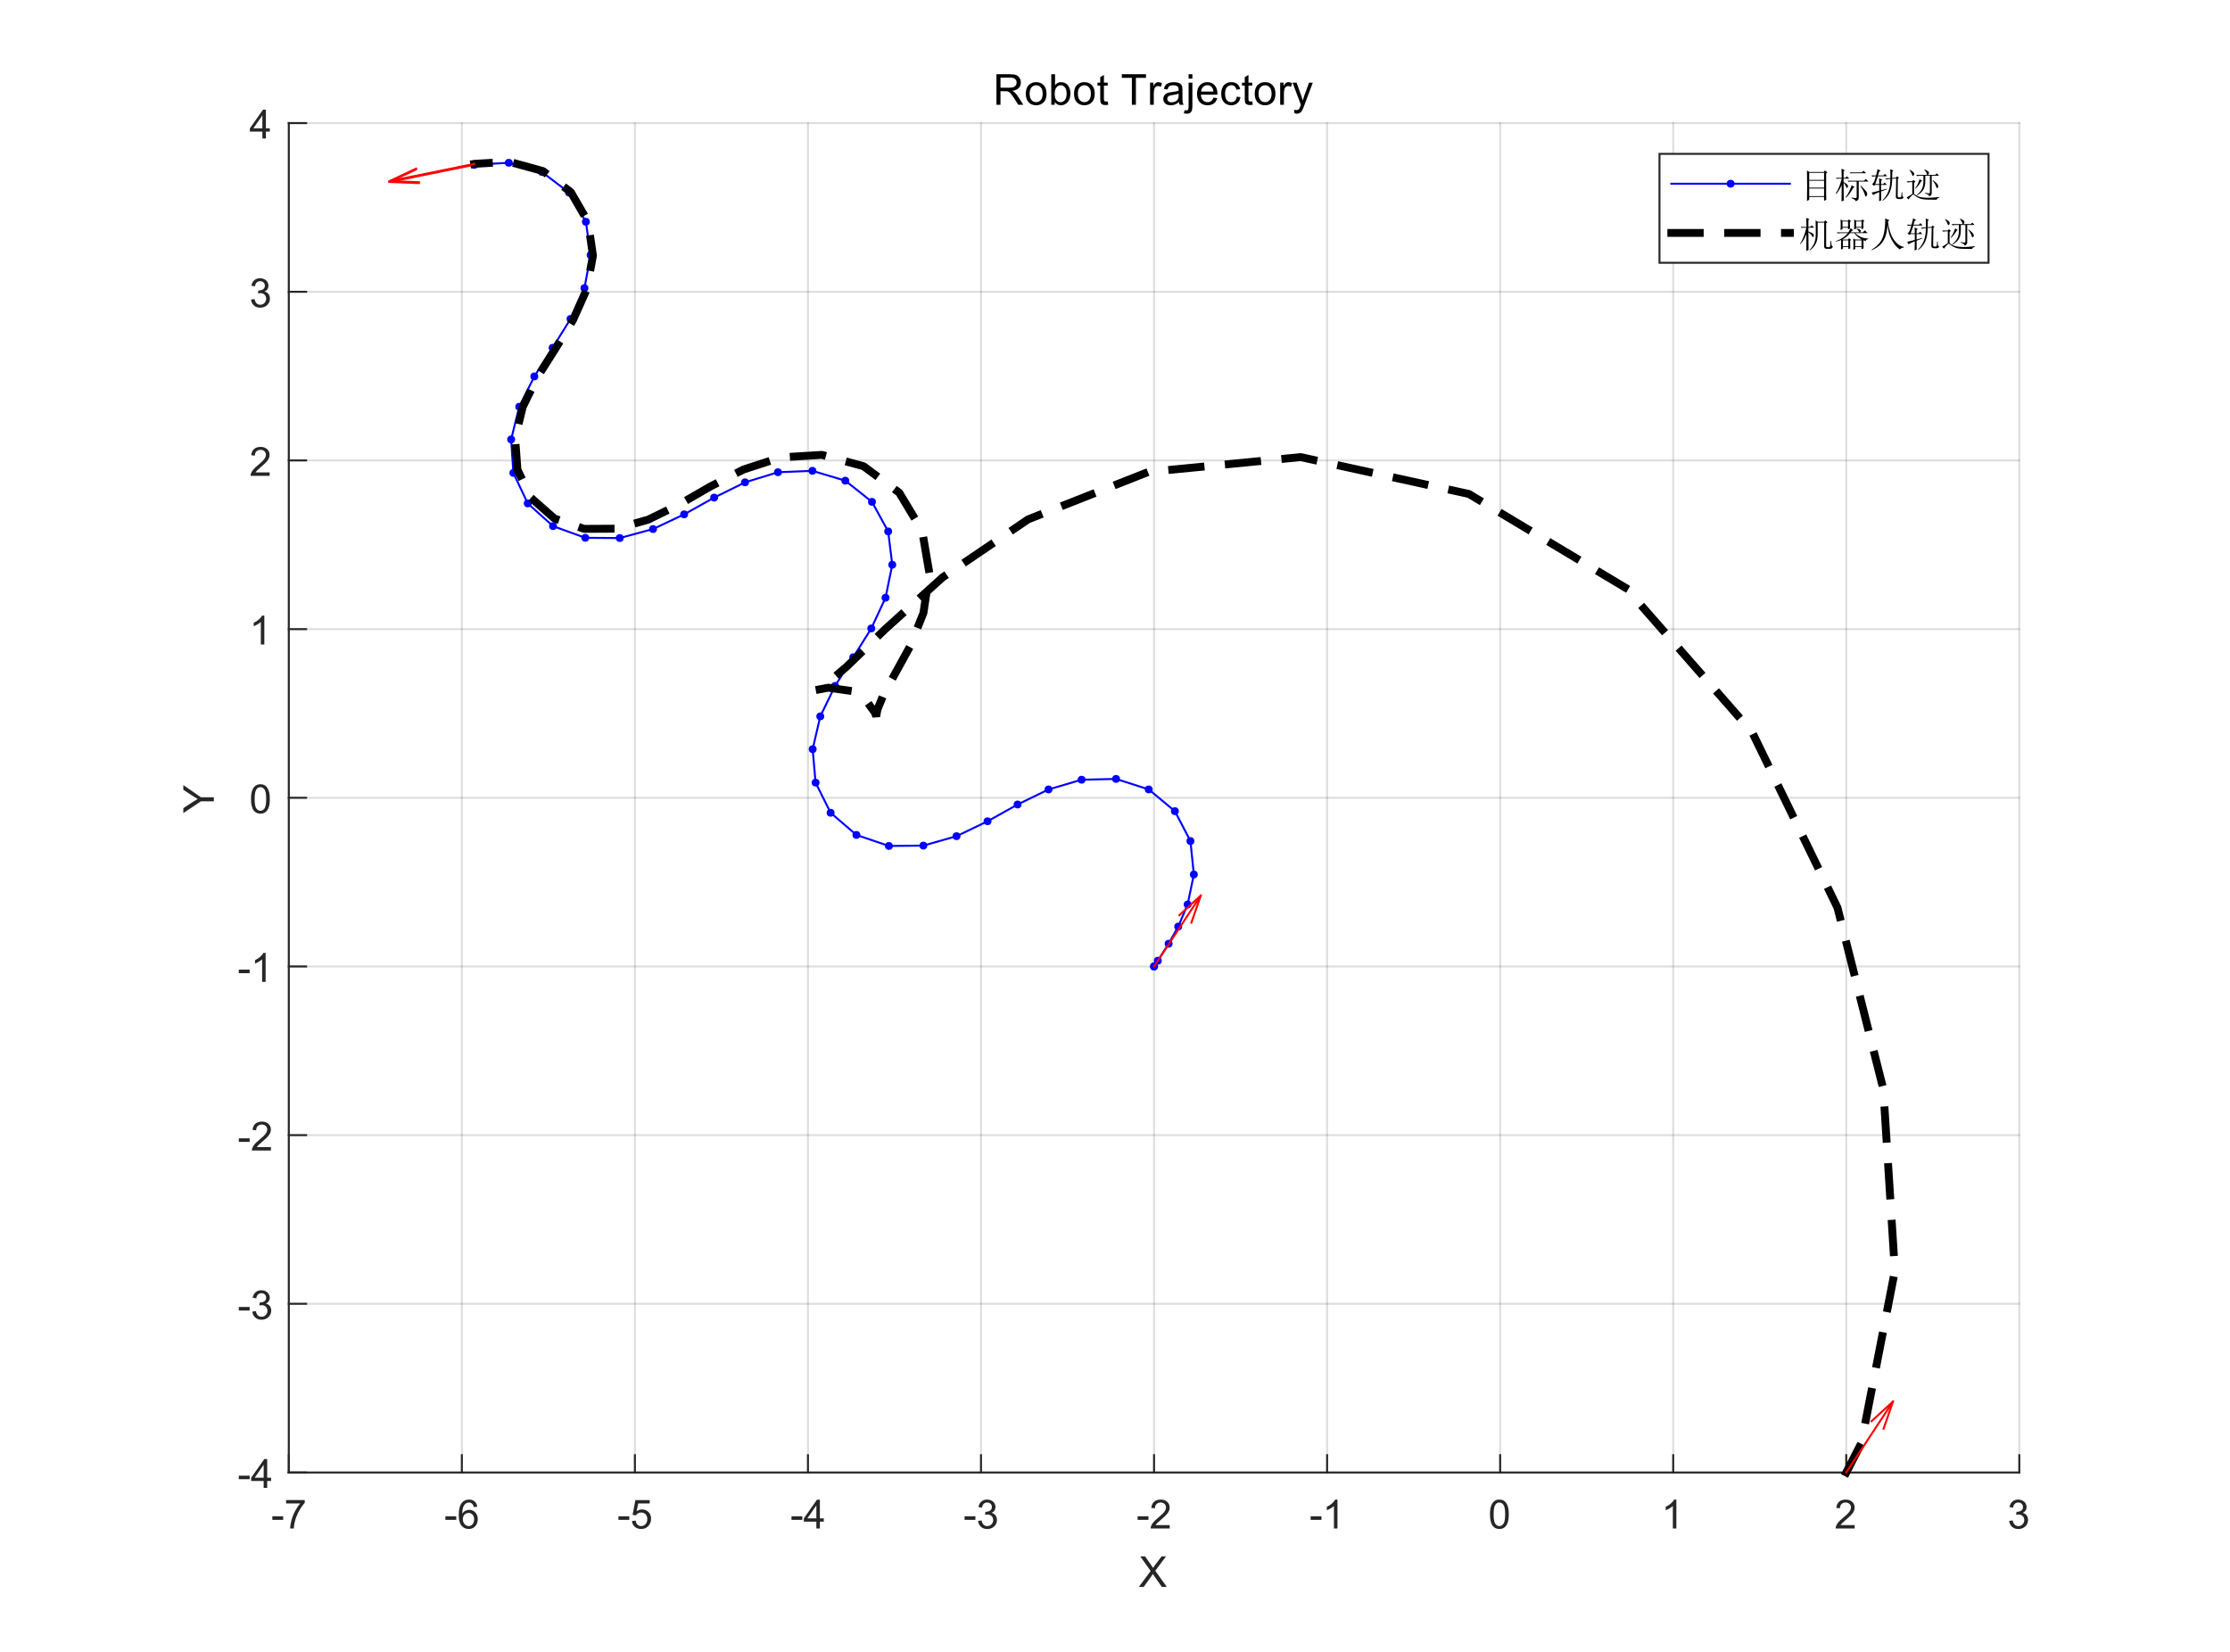 <?xml version="1.0"?>
<!DOCTYPE svg PUBLIC '-//W3C//DTD SVG 1.0//EN'
          'http://www.w3.org/TR/2001/REC-SVG-20010904/DTD/svg10.dtd'>
<svg xmlns:xlink="http://www.w3.org/1999/xlink" style="fill-opacity:1; color-rendering:auto; color-interpolation:auto; text-rendering:auto; stroke:black; stroke-linecap:square; stroke-miterlimit:10; shape-rendering:auto; stroke-opacity:1; fill:black; stroke-dasharray:none; font-weight:normal; stroke-width:1; font-family:'Dialog'; font-style:normal; stroke-linejoin:miter; font-size:12px; stroke-dashoffset:0; image-rendering:auto;" width="942" height="698" xmlns="http://www.w3.org/2000/svg"
><rect width="100%" height="100%" fill="#333333" stroke="none"/><!--Generated by the Batik Graphics2D SVG Generator--><defs id="genericDefs"
  /><g
  ><defs id="defs1"
    ><clipPath clipPathUnits="userSpaceOnUse" id="clipPath1"
      ><path d="M0 0 L942 0 L942 698 L0 698 L0 0 Z"
      /></clipPath
    ></defs
    ><g style="fill:white; stroke:white;"
    ><rect x="0" y="0" width="942" style="clip-path:url(#clipPath1); stroke:none;" height="698"
    /></g
    ><g style="fill:white; text-rendering:optimizeSpeed; color-rendering:optimizeSpeed; image-rendering:optimizeSpeed; shape-rendering:crispEdges; stroke:white; color-interpolation:sRGB;"
    ><rect x="0" width="942" height="698" y="0" style="stroke:none;"
      /><path style="stroke:none;" d="M122 622 L853 622 L853 52 L122 52 Z"
    /></g
    ><g style="stroke-linecap:butt; fill-opacity:0.149; fill:rgb(38,38,38); text-rendering:geometricPrecision; image-rendering:optimizeQuality; color-rendering:optimizeQuality; stroke-linejoin:round; stroke:rgb(38,38,38); color-interpolation:linearRGB; stroke-width:0.833; stroke-opacity:0.149;"
    ><line y2="52" style="fill:none;" x1="122" x2="122" y1="622"
      /><line y2="52" style="fill:none;" x1="195.1" x2="195.1" y1="622"
      /><line y2="52" style="fill:none;" x1="268.2" x2="268.2" y1="622"
      /><line y2="52" style="fill:none;" x1="341.3" x2="341.3" y1="622"
      /><line y2="52" style="fill:none;" x1="414.4" x2="414.4" y1="622"
      /><line y2="52" style="fill:none;" x1="487.5" x2="487.5" y1="622"
      /><line y2="52" style="fill:none;" x1="560.6" x2="560.6" y1="622"
      /><line y2="52" style="fill:none;" x1="633.7" x2="633.7" y1="622"
      /><line y2="52" style="fill:none;" x1="706.8" x2="706.8" y1="622"
      /><line y2="52" style="fill:none;" x1="779.9" x2="779.9" y1="622"
      /><line y2="52" style="fill:none;" x1="853" x2="853" y1="622"
      /><line y2="622" style="fill:none;" x1="853" x2="122" y1="622"
      /><line y2="550.75" style="fill:none;" x1="853" x2="122" y1="550.75"
      /><line y2="479.5" style="fill:none;" x1="853" x2="122" y1="479.5"
      /><line y2="408.25" style="fill:none;" x1="853" x2="122" y1="408.25"
      /><line y2="337" style="fill:none;" x1="853" x2="122" y1="337"
      /><line y2="265.75" style="fill:none;" x1="853" x2="122" y1="265.75"
      /><line y2="194.5" style="fill:none;" x1="853" x2="122" y1="194.5"
      /><line y2="123.25" style="fill:none;" x1="853" x2="122" y1="123.25"
      /><line y2="52" style="fill:none;" x1="853" x2="122" y1="52"
      /><line x1="122" x2="853" y1="622" style="stroke-linecap:square; fill-opacity:1; fill:none; stroke-opacity:1;" y2="622"
      /><line x1="122" x2="122" y1="622" style="stroke-linecap:square; fill-opacity:1; fill:none; stroke-opacity:1;" y2="614.69"
      /><line x1="195.1" x2="195.1" y1="622" style="stroke-linecap:square; fill-opacity:1; fill:none; stroke-opacity:1;" y2="614.69"
      /><line x1="268.2" x2="268.2" y1="622" style="stroke-linecap:square; fill-opacity:1; fill:none; stroke-opacity:1;" y2="614.69"
      /><line x1="341.3" x2="341.3" y1="622" style="stroke-linecap:square; fill-opacity:1; fill:none; stroke-opacity:1;" y2="614.69"
      /><line x1="414.4" x2="414.4" y1="622" style="stroke-linecap:square; fill-opacity:1; fill:none; stroke-opacity:1;" y2="614.69"
      /><line x1="487.5" x2="487.5" y1="622" style="stroke-linecap:square; fill-opacity:1; fill:none; stroke-opacity:1;" y2="614.69"
      /><line x1="560.6" x2="560.6" y1="622" style="stroke-linecap:square; fill-opacity:1; fill:none; stroke-opacity:1;" y2="614.69"
      /><line x1="633.7" x2="633.7" y1="622" style="stroke-linecap:square; fill-opacity:1; fill:none; stroke-opacity:1;" y2="614.69"
      /><line x1="706.8" x2="706.8" y1="622" style="stroke-linecap:square; fill-opacity:1; fill:none; stroke-opacity:1;" y2="614.69"
      /><line x1="779.9" x2="779.9" y1="622" style="stroke-linecap:square; fill-opacity:1; fill:none; stroke-opacity:1;" y2="614.69"
      /><line x1="853" x2="853" y1="622" style="stroke-linecap:square; fill-opacity:1; fill:none; stroke-opacity:1;" y2="614.69"
    /></g
    ><g transform="translate(122,628.667)" style="font-size:16.667px; fill:rgb(38,38,38); text-rendering:geometricPrecision; color-rendering:optimizeQuality; image-rendering:optimizeQuality; stroke:rgb(38,38,38); color-interpolation:linearRGB;"
    ><path style="stroke:none;" d="M-6.953 13.344 L-6.953 11.844 L-2.375 11.844 L-2.375 13.344 L-6.953 13.344 ZM-1.141 6.422 L-1.141 4.984 L6.734 4.984 L6.734 6.156 Q5.562 7.391 4.422 9.438 Q3.281 11.484 2.656 13.656 Q2.219 15.188 2.094 17 L0.547 17 Q0.578 15.562 1.117 13.531 Q1.656 11.5 2.664 9.609 Q3.672 7.719 4.812 6.422 L-1.141 6.422 Z"
    /></g
    ><g transform="translate(195.1,628.667)" style="font-size:16.667px; fill:rgb(38,38,38); text-rendering:geometricPrecision; color-rendering:optimizeQuality; image-rendering:optimizeQuality; stroke:rgb(38,38,38); color-interpolation:linearRGB;"
    ><path style="stroke:none;" d="M-6.953 13.344 L-6.953 11.844 L-2.375 11.844 L-2.375 13.344 L-6.953 13.344 ZM6.5 7.812 L5.015 7.922 Q4.828 7.047 4.453 6.656 Q3.844 6.016 2.969 6.016 Q2.25 6.016 1.703 6.406 Q1 6.922 0.594 7.906 Q0.187 8.891 0.172 10.719 Q0.719 9.906 1.492 9.508 Q2.265 9.109 3.125 9.109 Q4.625 9.109 5.672 10.211 Q6.718 11.312 6.718 13.047 Q6.718 14.188 6.226 15.172 Q5.734 16.156 4.867 16.68 Q4 17.203 2.906 17.203 Q1.047 17.203 -0.133 15.828 Q-1.313 14.453 -1.313 11.312 Q-1.313 7.781 -0.016 6.172 Q1.125 4.781 3.047 4.781 Q4.484 4.781 5.406 5.586 Q6.328 6.391 6.5 7.812 ZM0.406 13.062 Q0.406 13.828 0.734 14.531 Q1.062 15.234 1.648 15.609 Q2.234 15.984 2.89 15.984 Q3.828 15.984 4.508 15.219 Q5.187 14.453 5.187 13.141 Q5.187 11.875 4.515 11.148 Q3.844 10.422 2.828 10.422 Q1.812 10.422 1.109 11.148 Q0.406 11.875 0.406 13.062 Z"
    /></g
    ><g transform="translate(268.2,628.667)" style="font-size:16.667px; fill:rgb(38,38,38); text-rendering:geometricPrecision; color-rendering:optimizeQuality; image-rendering:optimizeQuality; stroke:rgb(38,38,38); color-interpolation:linearRGB;"
    ><path style="stroke:none;" d="M-6.953 13.344 L-6.953 11.844 L-2.375 11.844 L-2.375 13.344 L-6.953 13.344 ZM-1.25 13.812 L0.328 13.672 Q0.5 14.828 1.133 15.406 Q1.765 15.984 2.656 15.984 Q3.734 15.984 4.484 15.172 Q5.234 14.359 5.234 13 Q5.234 11.734 4.515 10.992 Q3.797 10.25 2.64 10.25 Q1.922 10.25 1.336 10.578 Q0.75 10.906 0.422 11.438 L-0.985 11.25 L0.203 5 L6.25 5 L6.25 6.422 L1.39 6.422 L0.734 9.688 Q1.828 8.938 3.031 8.938 Q4.625 8.938 5.726 10.039 Q6.828 11.141 6.828 12.875 Q6.828 14.531 5.859 15.734 Q4.687 17.203 2.656 17.203 Q1 17.203 -0.047 16.273 Q-1.094 15.344 -1.25 13.812 Z"
    /></g
    ><g transform="translate(341.3,628.667)" style="font-size:16.667px; fill:rgb(38,38,38); text-rendering:geometricPrecision; color-rendering:optimizeQuality; image-rendering:optimizeQuality; stroke:rgb(38,38,38); color-interpolation:linearRGB;"
    ><path style="stroke:none;" d="M-6.953 13.344 L-6.953 11.844 L-2.375 11.844 L-2.375 13.344 L-6.953 13.344 ZM3.547 17 L3.547 14.094 L-1.735 14.094 L-1.735 12.719 L3.812 4.828 L5.031 4.828 L5.031 12.719 L6.687 12.719 L6.687 14.094 L5.031 14.094 L5.031 17 L3.547 17 ZM3.547 12.719 L3.547 7.234 L-0.266 12.719 L3.547 12.719 Z"
    /></g
    ><g transform="translate(414.4,628.667)" style="font-size:16.667px; fill:rgb(38,38,38); text-rendering:geometricPrecision; color-rendering:optimizeQuality; image-rendering:optimizeQuality; stroke:rgb(38,38,38); color-interpolation:linearRGB;"
    ><path style="stroke:none;" d="M-6.953 13.344 L-6.953 11.844 L-2.375 11.844 L-2.375 13.344 L-6.953 13.344 ZM-1.235 13.781 L0.25 13.594 Q0.515 14.859 1.133 15.422 Q1.75 15.984 2.64 15.984 Q3.687 15.984 4.414 15.25 Q5.14 14.516 5.14 13.438 Q5.14 12.406 4.468 11.742 Q3.797 11.078 2.765 11.078 Q2.344 11.078 1.703 11.234 L1.875 9.922 Q2.015 9.938 2.109 9.938 Q3.062 9.938 3.828 9.445 Q4.593 8.953 4.593 7.906 Q4.593 7.094 4.039 6.555 Q3.484 6.016 2.609 6.016 Q1.734 6.016 1.156 6.562 Q0.578 7.109 0.406 8.203 L-1.094 7.938 Q-0.813 6.438 0.156 5.609 Q1.125 4.781 2.578 4.781 Q3.562 4.781 4.406 5.211 Q5.25 5.641 5.687 6.375 Q6.125 7.109 6.125 7.938 Q6.125 8.734 5.703 9.383 Q5.281 10.031 4.453 10.406 Q5.531 10.656 6.133 11.445 Q6.734 12.234 6.734 13.406 Q6.734 15 5.57 16.109 Q4.406 17.219 2.625 17.219 Q1.031 17.219 -0.032 16.266 Q-1.094 15.312 -1.235 13.781 Z"
    /></g
    ><g transform="translate(487.5,628.667)" style="font-size:16.667px; fill:rgb(38,38,38); text-rendering:geometricPrecision; color-rendering:optimizeQuality; image-rendering:optimizeQuality; stroke:rgb(38,38,38); color-interpolation:linearRGB;"
    ><path style="stroke:none;" d="M-6.953 13.344 L-6.953 11.844 L-2.375 11.844 L-2.375 13.344 L-6.953 13.344 ZM6.609 15.562 L6.609 17 L-1.438 17 Q-1.453 16.453 -1.266 15.969 Q-0.953 15.141 -0.281 14.344 Q0.39 13.547 1.672 12.5 Q3.656 10.875 4.351 9.922 Q5.047 8.969 5.047 8.125 Q5.047 7.234 4.414 6.625 Q3.781 6.016 2.765 6.016 Q1.687 6.016 1.039 6.664 Q0.39 7.312 0.375 8.453 L-1.157 8.297 Q-1 6.578 0.031 5.68 Q1.062 4.781 2.797 4.781 Q4.547 4.781 5.57 5.75 Q6.593 6.719 6.593 8.156 Q6.593 8.891 6.289 9.594 Q5.984 10.297 5.297 11.078 Q4.609 11.859 3 13.219 Q1.656 14.359 1.273 14.758 Q0.89 15.156 0.64 15.562 L6.609 15.562 Z"
    /></g
    ><g transform="translate(560.6,628.667)" style="font-size:16.667px; fill:rgb(38,38,38); text-rendering:geometricPrecision; color-rendering:optimizeQuality; image-rendering:optimizeQuality; stroke:rgb(38,38,38); color-interpolation:linearRGB;"
    ><path style="stroke:none;" d="M-6.953 13.344 L-6.953 11.844 L-2.375 11.844 L-2.375 13.344 L-6.953 13.344 ZM4.375 17 L2.89 17 L2.89 7.484 Q2.344 8 1.468 8.508 Q0.594 9.016 -0.11 9.281 L-0.11 7.828 Q1.156 7.25 2.094 6.406 Q3.031 5.562 3.422 4.781 L4.375 4.781 L4.375 17 Z"
    /></g
    ><g transform="translate(633.7,628.667)" style="font-size:16.667px; fill:rgb(38,38,38); text-rendering:geometricPrecision; color-rendering:optimizeQuality; image-rendering:optimizeQuality; stroke:rgb(38,38,38); color-interpolation:linearRGB;"
    ><path style="stroke:none;" d="M-4.297 11 Q-4.297 8.844 -3.852 7.523 Q-3.406 6.203 -2.531 5.492 Q-1.656 4.781 -0.328 4.781 Q0.656 4.781 1.391 5.172 Q2.125 5.562 2.609 6.312 Q3.094 7.062 3.367 8.125 Q3.641 9.188 3.641 11 Q3.641 13.141 3.203 14.453 Q2.766 15.766 1.891 16.484 Q1.016 17.203 -0.328 17.203 Q-2.094 17.203 -3.094 15.953 Q-4.297 14.422 -4.297 11 ZM-2.766 11 Q-2.766 14 -2.062 14.992 Q-1.359 15.984 -0.328 15.984 Q0.703 15.984 1.406 14.984 Q2.109 13.984 2.109 11 Q2.109 8 1.406 7.008 Q0.703 6.016 -0.344 6.016 Q-1.375 6.016 -1.984 6.891 Q-2.766 8 -2.766 11 Z"
    /></g
    ><g transform="translate(706.8,628.667)" style="font-size:16.667px; fill:rgb(38,38,38); text-rendering:geometricPrecision; color-rendering:optimizeQuality; image-rendering:optimizeQuality; stroke:rgb(38,38,38); color-interpolation:linearRGB;"
    ><path style="stroke:none;" d="M1.328 17 L-0.156 17 L-0.156 7.484 Q-0.703 8 -1.578 8.508 Q-2.453 9.016 -3.156 9.281 L-3.156 7.828 Q-1.891 7.25 -0.953 6.406 Q-0.016 5.562 0.375 4.781 L1.328 4.781 L1.328 17 Z"
    /></g
    ><g transform="translate(779.9,628.667)" style="font-size:16.667px; fill:rgb(38,38,38); text-rendering:geometricPrecision; color-rendering:optimizeQuality; image-rendering:optimizeQuality; stroke:rgb(38,38,38); color-interpolation:linearRGB;"
    ><path style="stroke:none;" d="M3.562 15.562 L3.562 17 L-4.484 17 Q-4.5 16.453 -4.312 15.969 Q-4 15.141 -3.328 14.344 Q-2.656 13.547 -1.375 12.5 Q0.609 10.875 1.305 9.922 Q2 8.969 2 8.125 Q2 7.234 1.367 6.625 Q0.734 6.016 -0.281 6.016 Q-1.359 6.016 -2.008 6.664 Q-2.656 7.312 -2.672 8.453 L-4.203 8.297 Q-4.047 6.578 -3.016 5.68 Q-1.984 4.781 -0.25 4.781 Q1.5 4.781 2.523 5.75 Q3.547 6.719 3.547 8.156 Q3.547 8.891 3.242 9.594 Q2.938 10.297 2.25 11.078 Q1.562 11.859 -0.047 13.219 Q-1.391 14.359 -1.773 14.758 Q-2.156 15.156 -2.406 15.562 L3.562 15.562 Z"
    /></g
    ><g transform="translate(853,628.667)" style="font-size:16.667px; fill:rgb(38,38,38); text-rendering:geometricPrecision; color-rendering:optimizeQuality; image-rendering:optimizeQuality; stroke:rgb(38,38,38); color-interpolation:linearRGB;"
    ><path style="stroke:none;" d="M-4.281 13.781 L-2.797 13.594 Q-2.531 14.859 -1.914 15.422 Q-1.297 15.984 -0.406 15.984 Q0.641 15.984 1.367 15.25 Q2.094 14.516 2.094 13.438 Q2.094 12.406 1.422 11.742 Q0.75 11.078 -0.281 11.078 Q-0.703 11.078 -1.344 11.234 L-1.172 9.922 Q-1.031 9.938 -0.938 9.938 Q0.016 9.938 0.781 9.445 Q1.547 8.953 1.547 7.906 Q1.547 7.094 0.992 6.555 Q0.438 6.016 -0.438 6.016 Q-1.312 6.016 -1.891 6.562 Q-2.469 7.109 -2.641 8.203 L-4.141 7.938 Q-3.859 6.438 -2.891 5.609 Q-1.922 4.781 -0.469 4.781 Q0.516 4.781 1.359 5.211 Q2.203 5.641 2.641 6.375 Q3.078 7.109 3.078 7.938 Q3.078 8.734 2.656 9.383 Q2.234 10.031 1.406 10.406 Q2.484 10.656 3.086 11.445 Q3.688 12.234 3.688 13.406 Q3.688 15 2.523 16.109 Q1.359 17.219 -0.422 17.219 Q-2.016 17.219 -3.078 16.266 Q-4.141 15.312 -4.281 13.781 Z"
    /></g
    ><g transform="translate(487.5,651.333)" style="font-size:18.333px; fill:rgb(38,38,38); text-rendering:geometricPrecision; color-rendering:optimizeQuality; image-rendering:optimizeQuality; stroke:rgb(38,38,38); color-interpolation:linearRGB;"
    ><path style="stroke:none;" d="M-6.422 19 L-1.438 12.281 L-5.828 6.109 L-3.797 6.109 L-1.469 9.422 Q-0.734 10.453 -0.422 11 Q0 10.297 0.594 9.531 L3.188 6.109 L5.047 6.109 L0.516 12.188 L5.391 19 L3.281 19 L0.047 14.406 Q-0.234 14 -0.516 13.547 Q-0.953 14.25 -1.141 14.516 L-4.375 19 L-6.422 19 Z"
    /></g
    ><g style="fill:rgb(38,38,38); text-rendering:geometricPrecision; image-rendering:optimizeQuality; color-rendering:optimizeQuality; stroke-linejoin:round; stroke:rgb(38,38,38); color-interpolation:linearRGB; stroke-width:0.833;"
    ><line y2="52" style="fill:none;" x1="122" x2="122" y1="622"
      /><line y2="622" style="fill:none;" x1="122" x2="129.31" y1="622"
      /><line y2="550.75" style="fill:none;" x1="122" x2="129.31" y1="550.75"
      /><line y2="479.5" style="fill:none;" x1="122" x2="129.31" y1="479.5"
      /><line y2="408.25" style="fill:none;" x1="122" x2="129.31" y1="408.25"
      /><line y2="337" style="fill:none;" x1="122" x2="129.31" y1="337"
      /><line y2="265.75" style="fill:none;" x1="122" x2="129.31" y1="265.75"
      /><line y2="194.5" style="fill:none;" x1="122" x2="129.31" y1="194.5"
      /><line y2="123.25" style="fill:none;" x1="122" x2="129.31" y1="123.25"
      /><line y2="52" style="fill:none;" x1="122" x2="129.31" y1="52"
    /></g
    ><g transform="translate(115.333,622)" style="font-size:16.667px; fill:rgb(38,38,38); text-rendering:geometricPrecision; color-rendering:optimizeQuality; image-rendering:optimizeQuality; stroke:rgb(38,38,38); color-interpolation:linearRGB;"
    ><path style="stroke:none;" d="M-14.453 2.844 L-14.453 1.344 L-9.875 1.344 L-9.875 2.844 L-14.453 2.844 ZM-3.953 6.5 L-3.953 3.594 L-9.235 3.594 L-9.235 2.219 L-3.688 -5.672 L-2.469 -5.672 L-2.469 2.219 L-0.813 2.219 L-0.813 3.594 L-2.469 3.594 L-2.469 6.5 L-3.953 6.5 ZM-3.953 2.219 L-3.953 -3.266 L-7.766 2.219 L-3.953 2.219 Z"
    /></g
    ><g transform="translate(115.333,550.75)" style="font-size:16.667px; fill:rgb(38,38,38); text-rendering:geometricPrecision; color-rendering:optimizeQuality; image-rendering:optimizeQuality; stroke:rgb(38,38,38); color-interpolation:linearRGB;"
    ><path style="stroke:none;" d="M-14.453 2.844 L-14.453 1.344 L-9.875 1.344 L-9.875 2.844 L-14.453 2.844 ZM-8.735 3.281 L-7.25 3.094 Q-6.985 4.359 -6.367 4.922 Q-5.75 5.484 -4.86 5.484 Q-3.813 5.484 -3.086 4.75 Q-2.36 4.016 -2.36 2.938 Q-2.36 1.906 -3.031 1.242 Q-3.703 0.578 -4.735 0.578 Q-5.157 0.578 -5.797 0.734 L-5.625 -0.578 Q-5.485 -0.562 -5.391 -0.562 Q-4.438 -0.562 -3.672 -1.055 Q-2.906 -1.547 -2.906 -2.594 Q-2.906 -3.406 -3.461 -3.945 Q-4.016 -4.484 -4.891 -4.484 Q-5.766 -4.484 -6.344 -3.938 Q-6.922 -3.391 -7.094 -2.297 L-8.594 -2.562 Q-8.313 -4.062 -7.344 -4.891 Q-6.375 -5.719 -4.922 -5.719 Q-3.938 -5.719 -3.094 -5.289 Q-2.25 -4.859 -1.813 -4.125 Q-1.375 -3.391 -1.375 -2.562 Q-1.375 -1.766 -1.797 -1.117 Q-2.219 -0.469 -3.047 -0.094 Q-1.969 0.156 -1.367 0.945 Q-0.766 1.734 -0.766 2.906 Q-0.766 4.5 -1.93 5.609 Q-3.094 6.719 -4.875 6.719 Q-6.469 6.719 -7.532 5.766 Q-8.594 4.812 -8.735 3.281 Z"
    /></g
    ><g transform="translate(115.333,479.5)" style="font-size:16.667px; fill:rgb(38,38,38); text-rendering:geometricPrecision; color-rendering:optimizeQuality; image-rendering:optimizeQuality; stroke:rgb(38,38,38); color-interpolation:linearRGB;"
    ><path style="stroke:none;" d="M-14.453 2.844 L-14.453 1.344 L-9.875 1.344 L-9.875 2.844 L-14.453 2.844 ZM-0.891 5.062 L-0.891 6.5 L-8.938 6.5 Q-8.953 5.953 -8.766 5.469 Q-8.453 4.641 -7.782 3.844 Q-7.11 3.047 -5.828 2 Q-3.844 0.375 -3.149 -0.578 Q-2.453 -1.531 -2.453 -2.375 Q-2.453 -3.266 -3.086 -3.875 Q-3.719 -4.484 -4.735 -4.484 Q-5.813 -4.484 -6.461 -3.836 Q-7.11 -3.188 -7.125 -2.047 L-8.656 -2.203 Q-8.5 -3.922 -7.469 -4.82 Q-6.438 -5.719 -4.703 -5.719 Q-2.953 -5.719 -1.93 -4.75 Q-0.906 -3.781 -0.906 -2.344 Q-0.906 -1.609 -1.211 -0.906 Q-1.516 -0.203 -2.203 0.578 Q-2.891 1.359 -4.5 2.719 Q-5.844 3.859 -6.227 4.258 Q-6.61 4.656 -6.86 5.062 L-0.891 5.062 Z"
    /></g
    ><g transform="translate(115.333,408.25)" style="font-size:16.667px; fill:rgb(38,38,38); text-rendering:geometricPrecision; color-rendering:optimizeQuality; image-rendering:optimizeQuality; stroke:rgb(38,38,38); color-interpolation:linearRGB;"
    ><path style="stroke:none;" d="M-14.453 2.844 L-14.453 1.344 L-9.875 1.344 L-9.875 2.844 L-14.453 2.844 ZM-3.125 6.5 L-4.61 6.5 L-4.61 -3.016 Q-5.157 -2.5 -6.032 -1.992 Q-6.907 -1.484 -7.61 -1.219 L-7.61 -2.672 Q-6.344 -3.25 -5.407 -4.094 Q-4.469 -4.938 -4.078 -5.719 L-3.125 -5.719 L-3.125 6.5 Z"
    /></g
    ><g transform="translate(115.333,337)" style="font-size:16.667px; fill:rgb(38,38,38); text-rendering:geometricPrecision; color-rendering:optimizeQuality; image-rendering:optimizeQuality; stroke:rgb(38,38,38); color-interpolation:linearRGB;"
    ><path style="stroke:none;" d="M-9.297 0.5 Q-9.297 -1.656 -8.852 -2.977 Q-8.406 -4.297 -7.531 -5.008 Q-6.656 -5.719 -5.328 -5.719 Q-4.344 -5.719 -3.609 -5.328 Q-2.875 -4.938 -2.391 -4.188 Q-1.906 -3.438 -1.633 -2.375 Q-1.359 -1.312 -1.359 0.5 Q-1.359 2.641 -1.797 3.953 Q-2.234 5.266 -3.109 5.984 Q-3.984 6.703 -5.328 6.703 Q-7.094 6.703 -8.094 5.453 Q-9.297 3.922 -9.297 0.5 ZM-7.766 0.5 Q-7.766 3.5 -7.062 4.492 Q-6.359 5.484 -5.328 5.484 Q-4.297 5.484 -3.594 4.484 Q-2.891 3.484 -2.891 0.5 Q-2.891 -2.5 -3.594 -3.492 Q-4.297 -4.484 -5.344 -4.484 Q-6.375 -4.484 -6.984 -3.609 Q-7.766 -2.5 -7.766 0.5 Z"
    /></g
    ><g transform="translate(115.333,265.75)" style="font-size:16.667px; fill:rgb(38,38,38); text-rendering:geometricPrecision; color-rendering:optimizeQuality; image-rendering:optimizeQuality; stroke:rgb(38,38,38); color-interpolation:linearRGB;"
    ><path style="stroke:none;" d="M-3.672 6.5 L-5.156 6.5 L-5.156 -3.016 Q-5.703 -2.5 -6.578 -1.992 Q-7.453 -1.484 -8.156 -1.219 L-8.156 -2.672 Q-6.891 -3.25 -5.953 -4.094 Q-5.016 -4.938 -4.625 -5.719 L-3.672 -5.719 L-3.672 6.5 Z"
    /></g
    ><g transform="translate(115.333,194.5)" style="font-size:16.667px; fill:rgb(38,38,38); text-rendering:geometricPrecision; color-rendering:optimizeQuality; image-rendering:optimizeQuality; stroke:rgb(38,38,38); color-interpolation:linearRGB;"
    ><path style="stroke:none;" d="M-1.438 5.062 L-1.438 6.5 L-9.484 6.5 Q-9.5 5.953 -9.312 5.469 Q-9 4.641 -8.328 3.844 Q-7.656 3.047 -6.375 2 Q-4.391 0.375 -3.695 -0.578 Q-3 -1.531 -3 -2.375 Q-3 -3.266 -3.633 -3.875 Q-4.266 -4.484 -5.281 -4.484 Q-6.359 -4.484 -7.008 -3.836 Q-7.656 -3.188 -7.672 -2.047 L-9.203 -2.203 Q-9.047 -3.922 -8.016 -4.82 Q-6.984 -5.719 -5.25 -5.719 Q-3.5 -5.719 -2.477 -4.75 Q-1.453 -3.781 -1.453 -2.344 Q-1.453 -1.609 -1.758 -0.906 Q-2.062 -0.203 -2.75 0.578 Q-3.438 1.359 -5.047 2.719 Q-6.391 3.859 -6.773 4.258 Q-7.156 4.656 -7.406 5.062 L-1.438 5.062 Z"
    /></g
    ><g transform="translate(115.333,123.25)" style="font-size:16.667px; fill:rgb(38,38,38); text-rendering:geometricPrecision; color-rendering:optimizeQuality; image-rendering:optimizeQuality; stroke:rgb(38,38,38); color-interpolation:linearRGB;"
    ><path style="stroke:none;" d="M-9.281 3.281 L-7.797 3.094 Q-7.531 4.359 -6.914 4.922 Q-6.297 5.484 -5.406 5.484 Q-4.359 5.484 -3.633 4.75 Q-2.906 4.016 -2.906 2.938 Q-2.906 1.906 -3.578 1.242 Q-4.25 0.578 -5.281 0.578 Q-5.703 0.578 -6.344 0.734 L-6.172 -0.578 Q-6.031 -0.562 -5.938 -0.562 Q-4.984 -0.562 -4.219 -1.055 Q-3.453 -1.547 -3.453 -2.594 Q-3.453 -3.406 -4.008 -3.945 Q-4.562 -4.484 -5.438 -4.484 Q-6.312 -4.484 -6.891 -3.938 Q-7.469 -3.391 -7.641 -2.297 L-9.141 -2.562 Q-8.859 -4.062 -7.891 -4.891 Q-6.922 -5.719 -5.469 -5.719 Q-4.484 -5.719 -3.641 -5.289 Q-2.797 -4.859 -2.359 -4.125 Q-1.922 -3.391 -1.922 -2.562 Q-1.922 -1.766 -2.344 -1.117 Q-2.766 -0.469 -3.594 -0.094 Q-2.516 0.156 -1.914 0.945 Q-1.312 1.734 -1.312 2.906 Q-1.312 4.5 -2.477 5.609 Q-3.641 6.719 -5.422 6.719 Q-7.016 6.719 -8.078 5.766 Q-9.141 4.812 -9.281 3.281 Z"
    /></g
    ><g transform="translate(115.333,52)" style="font-size:16.667px; fill:rgb(38,38,38); text-rendering:geometricPrecision; color-rendering:optimizeQuality; image-rendering:optimizeQuality; stroke:rgb(38,38,38); color-interpolation:linearRGB;"
    ><path style="stroke:none;" d="M-4.5 6.5 L-4.5 3.594 L-9.781 3.594 L-9.781 2.219 L-4.234 -5.672 L-3.016 -5.672 L-3.016 2.219 L-1.359 2.219 L-1.359 3.594 L-3.016 3.594 L-3.016 6.5 L-4.5 6.5 ZM-4.5 2.219 L-4.5 -3.266 L-8.312 2.219 L-4.5 2.219 Z"
    /></g
    ><g transform="translate(95.333,337) rotate(-90)" style="font-size:18.333px; fill:rgb(38,38,38); text-rendering:geometricPrecision; color-rendering:optimizeQuality; image-rendering:optimizeQuality; stroke:rgb(38,38,38); color-interpolation:linearRGB;"
    ><path style="stroke:none;" d="M-1.484 -5 L-1.484 -10.453 L-6.453 -17.891 L-4.375 -17.891 L-1.828 -14 Q-1.125 -12.906 -0.516 -11.828 Q0.062 -12.828 0.891 -14.094 L3.375 -17.891 L5.359 -17.891 L0.219 -10.453 L0.219 -5 L-1.484 -5 Z"
    /></g
    ><g transform="translate(487.5,49.25)" style="text-rendering:geometricPrecision; font-size:18.333px; color-interpolation:linearRGB; color-rendering:optimizeQuality; image-rendering:optimizeQuality;"
    ><path style="stroke:none;" d="M-66.578 -5 L-66.578 -17.891 L-60.875 -17.891 Q-59.156 -17.891 -58.258 -17.539 Q-57.359 -17.188 -56.82 -16.312 Q-56.281 -15.438 -56.281 -14.375 Q-56.281 -13 -57.172 -12.062 Q-58.062 -11.125 -59.906 -10.859 Q-59.234 -10.531 -58.891 -10.219 Q-58.141 -9.531 -57.469 -8.5 L-55.234 -5 L-57.375 -5 L-59.078 -7.688 Q-59.828 -8.844 -60.312 -9.461 Q-60.797 -10.078 -61.18 -10.32 Q-61.562 -10.562 -61.953 -10.656 Q-62.25 -10.719 -62.906 -10.719 L-64.875 -10.719 L-64.875 -5 L-66.578 -5 ZM-64.875 -12.203 L-61.219 -12.203 Q-60.047 -12.203 -59.391 -12.445 Q-58.734 -12.688 -58.391 -13.219 Q-58.047 -13.75 -58.047 -14.375 Q-58.047 -15.281 -58.711 -15.875 Q-59.375 -16.469 -60.797 -16.469 L-64.875 -16.469 L-64.875 -12.203 ZM-54.181 -9.672 Q-54.181 -12.266 -52.728 -13.516 Q-51.525 -14.547 -49.806 -14.547 Q-47.869 -14.547 -46.65 -13.281 Q-45.431 -12.016 -45.431 -9.797 Q-45.431 -8 -45.971 -6.969 Q-46.51 -5.938 -47.541 -5.359 Q-48.572 -4.781 -49.806 -4.781 Q-51.76 -4.781 -52.971 -6.039 Q-54.181 -7.297 -54.181 -9.672 ZM-52.556 -9.672 Q-52.556 -7.875 -51.775 -6.984 Q-50.994 -6.094 -49.806 -6.094 Q-48.619 -6.094 -47.838 -6.992 Q-47.056 -7.891 -47.056 -9.719 Q-47.056 -11.453 -47.846 -12.344 Q-48.635 -13.234 -49.806 -13.234 Q-50.994 -13.234 -51.775 -12.344 Q-52.556 -11.453 -52.556 -9.672 ZM-41.95 -5 L-43.419 -5 L-43.419 -17.891 L-41.825 -17.891 L-41.825 -13.281 Q-40.825 -14.547 -39.278 -14.547 Q-38.419 -14.547 -37.645 -14.195 Q-36.872 -13.844 -36.38 -13.219 Q-35.888 -12.594 -35.606 -11.703 Q-35.325 -10.812 -35.325 -9.812 Q-35.325 -7.406 -36.505 -6.094 Q-37.684 -4.781 -39.356 -4.781 Q-40.997 -4.781 -41.95 -6.172 L-41.95 -5 ZM-41.966 -9.734 Q-41.966 -8.062 -41.513 -7.312 Q-40.763 -6.094 -39.481 -6.094 Q-38.45 -6.094 -37.692 -6.992 Q-36.934 -7.891 -36.934 -9.672 Q-36.934 -11.5 -37.661 -12.375 Q-38.388 -13.25 -39.419 -13.25 Q-40.45 -13.25 -41.208 -12.344 Q-41.966 -11.438 -41.966 -9.734 ZM-33.812 -9.672 Q-33.812 -12.266 -32.359 -13.516 Q-31.156 -14.547 -29.438 -14.547 Q-27.5 -14.547 -26.281 -13.281 Q-25.062 -12.016 -25.062 -9.797 Q-25.062 -8 -25.602 -6.969 Q-26.141 -5.938 -27.172 -5.359 Q-28.203 -4.781 -29.438 -4.781 Q-31.391 -4.781 -32.602 -6.039 Q-33.812 -7.297 -33.812 -9.672 ZM-32.188 -9.672 Q-32.188 -7.875 -31.406 -6.984 Q-30.625 -6.094 -29.438 -6.094 Q-28.25 -6.094 -27.469 -6.992 Q-26.688 -7.891 -26.688 -9.719 Q-26.688 -11.453 -27.477 -12.344 Q-28.266 -13.234 -29.438 -13.234 Q-30.625 -13.234 -31.406 -12.344 Q-32.188 -11.453 -32.188 -9.672 ZM-19.581 -6.422 L-19.347 -5.016 Q-20.019 -4.875 -20.55 -4.875 Q-21.409 -4.875 -21.886 -5.148 Q-22.362 -5.422 -22.55 -5.867 Q-22.737 -6.312 -22.737 -7.734 L-22.737 -13.109 L-23.909 -13.109 L-23.909 -14.328 L-22.737 -14.328 L-22.737 -16.641 L-21.175 -17.594 L-21.175 -14.328 L-19.581 -14.328 L-19.581 -13.109 L-21.175 -13.109 L-21.175 -7.641 Q-21.175 -6.969 -21.089 -6.773 Q-21.003 -6.578 -20.815 -6.469 Q-20.628 -6.359 -20.269 -6.359 Q-20.019 -6.359 -19.581 -6.422 ZM-9.374 -5 L-9.374 -16.359 L-13.624 -16.359 L-13.624 -17.891 L-3.405 -17.891 L-3.405 -16.359 L-7.671 -16.359 L-7.671 -5 L-9.374 -5 ZM-1.688 -5 L-1.688 -14.328 L-0.266 -14.328 L-0.266 -12.922 Q0.281 -13.906 0.742 -14.227 Q1.202 -14.547 1.749 -14.547 Q2.562 -14.547 3.374 -14.031 L2.843 -12.562 Q2.249 -12.906 1.671 -12.906 Q1.155 -12.906 0.742 -12.594 Q0.327 -12.281 0.155 -11.734 Q-0.11 -10.891 -0.11 -9.891 L-0.11 -5 L-1.688 -5 ZM10.519 -6.156 Q9.644 -5.406 8.824 -5.094 Q8.004 -4.781 7.082 -4.781 Q5.535 -4.781 4.715 -5.539 Q3.894 -6.297 3.894 -7.469 Q3.894 -8.141 4.207 -8.711 Q4.519 -9.281 5.019 -9.625 Q5.519 -9.969 6.16 -10.141 Q6.629 -10.266 7.566 -10.375 Q9.473 -10.609 10.379 -10.922 Q10.394 -11.25 10.394 -11.344 Q10.394 -12.297 9.941 -12.703 Q9.332 -13.234 8.144 -13.234 Q7.019 -13.234 6.488 -12.844 Q5.957 -12.453 5.707 -11.453 L4.16 -11.672 Q4.379 -12.672 4.855 -13.281 Q5.332 -13.891 6.246 -14.219 Q7.16 -14.547 8.379 -14.547 Q9.566 -14.547 10.316 -14.266 Q11.066 -13.984 11.418 -13.555 Q11.769 -13.125 11.91 -12.484 Q11.988 -12.078 11.988 -11.016 L11.988 -8.906 Q11.988 -6.703 12.09 -6.117 Q12.191 -5.531 12.488 -5 L10.832 -5 Q10.582 -5.5 10.519 -6.156 ZM10.379 -9.688 Q9.519 -9.328 7.801 -9.094 Q6.832 -8.953 6.426 -8.773 Q6.019 -8.594 5.801 -8.258 Q5.582 -7.922 5.582 -7.5 Q5.582 -6.875 6.058 -6.453 Q6.535 -6.031 7.457 -6.031 Q8.379 -6.031 9.09 -6.43 Q9.801 -6.828 10.129 -7.516 Q10.379 -8.062 10.379 -9.109 L10.379 -9.688 ZM14.595 -16.047 L14.595 -17.891 L16.188 -17.891 L16.188 -16.047 L14.595 -16.047 ZM12.595 -1.375 L12.891 -2.719 Q13.376 -2.594 13.641 -2.594 Q14.126 -2.594 14.36 -2.914 Q14.595 -3.234 14.595 -4.531 L14.595 -14.328 L16.188 -14.328 L16.188 -4.484 Q16.188 -2.766 15.735 -2.094 Q15.157 -1.219 13.829 -1.219 Q13.188 -1.219 12.595 -1.375 ZM25.069 -8 L26.71 -7.797 Q26.319 -6.375 25.272 -5.578 Q24.226 -4.781 22.601 -4.781 Q20.554 -4.781 19.351 -6.047 Q18.147 -7.312 18.147 -9.594 Q18.147 -11.938 19.358 -13.242 Q20.569 -14.547 22.507 -14.547 Q24.382 -14.547 25.569 -13.273 Q26.757 -12 26.757 -9.688 Q26.757 -9.547 26.741 -9.266 L19.788 -9.266 Q19.866 -7.719 20.655 -6.906 Q21.444 -6.094 22.601 -6.094 Q23.476 -6.094 24.093 -6.547 Q24.71 -7 25.069 -8 ZM19.866 -10.562 L25.085 -10.562 Q24.976 -11.734 24.491 -12.328 Q23.726 -13.25 22.522 -13.25 Q21.444 -13.25 20.702 -12.516 Q19.96 -11.781 19.866 -10.562 ZM34.957 -8.422 L36.504 -8.219 Q36.254 -6.609 35.207 -5.695 Q34.16 -4.781 32.629 -4.781 Q30.707 -4.781 29.543 -6.039 Q28.379 -7.297 28.379 -9.625 Q28.379 -11.141 28.879 -12.273 Q29.379 -13.406 30.402 -13.977 Q31.426 -14.547 32.629 -14.547 Q34.16 -14.547 35.121 -13.773 Q36.082 -13 36.363 -11.594 L34.816 -11.359 Q34.597 -12.297 34.043 -12.773 Q33.488 -13.25 32.691 -13.25 Q31.504 -13.25 30.754 -12.391 Q30.004 -11.531 30.004 -9.672 Q30.004 -7.797 30.723 -6.945 Q31.441 -6.094 32.613 -6.094 Q33.535 -6.094 34.16 -6.664 Q34.785 -7.234 34.957 -8.422 ZM41.472 -6.422 L41.707 -5.016 Q41.035 -4.875 40.504 -4.875 Q39.644 -4.875 39.168 -5.148 Q38.691 -5.422 38.504 -5.867 Q38.316 -6.312 38.316 -7.734 L38.316 -13.109 L37.144 -13.109 L37.144 -14.328 L38.316 -14.328 L38.316 -16.641 L39.879 -17.594 L39.879 -14.328 L41.472 -14.328 L41.472 -13.109 L39.879 -13.109 L39.879 -7.641 Q39.879 -6.969 39.965 -6.773 Q40.051 -6.578 40.238 -6.469 Q40.426 -6.359 40.785 -6.359 Q41.035 -6.359 41.472 -6.422 ZM42.514 -9.672 Q42.514 -12.266 43.967 -13.516 Q45.17 -14.547 46.889 -14.547 Q48.826 -14.547 50.045 -13.281 Q51.264 -12.016 51.264 -9.797 Q51.264 -8 50.724 -6.969 Q50.185 -5.938 49.154 -5.359 Q48.123 -4.781 46.889 -4.781 Q44.935 -4.781 43.724 -6.039 Q42.514 -7.297 42.514 -9.672 ZM44.139 -9.672 Q44.139 -7.875 44.92 -6.984 Q45.701 -6.094 46.889 -6.094 Q48.076 -6.094 48.857 -6.992 Q49.639 -7.891 49.639 -9.719 Q49.639 -11.453 48.849 -12.344 Q48.06 -13.234 46.889 -13.234 Q45.701 -13.234 44.92 -12.344 Q44.139 -11.453 44.139 -9.672 ZM53.276 -5 L53.276 -14.328 L54.698 -14.328 L54.698 -12.922 Q55.245 -13.906 55.706 -14.227 Q56.167 -14.547 56.714 -14.547 Q57.526 -14.547 58.339 -14.031 L57.807 -12.562 Q57.214 -12.906 56.636 -12.906 Q56.12 -12.906 55.706 -12.594 Q55.292 -12.281 55.12 -11.734 Q54.854 -10.891 54.854 -9.891 L54.854 -5 L53.276 -5 ZM59.312 -1.406 L59.14 -2.891 Q59.656 -2.75 60.046 -2.75 Q60.578 -2.75 60.89 -2.922 Q61.203 -3.094 61.406 -3.422 Q61.562 -3.656 61.89 -4.594 Q61.937 -4.734 62.031 -4.984 L58.499 -14.328 L60.203 -14.328 L62.14 -8.922 Q62.515 -7.906 62.812 -6.766 Q63.093 -7.859 63.468 -8.891 L65.468 -14.328 L67.046 -14.328 L63.499 -4.844 Q62.921 -3.297 62.609 -2.719 Q62.187 -1.938 61.64 -1.578 Q61.093 -1.219 60.343 -1.219 Q59.874 -1.219 59.312 -1.406 Z"
    /></g
    ><g style="stroke-linecap:butt; fill:blue; text-rendering:geometricPrecision; image-rendering:optimizeQuality; color-rendering:optimizeQuality; stroke-linejoin:round; stroke:blue; color-interpolation:linearRGB; stroke-width:0.833;"
    ><path d="M487.5 408.25 L487.5 408.25 L489.09 405.832 L493.648 398.654 L497.701 391.412 L501.677 382.076 L504.309 369.395 L502.867 355.286 L496.301 342.654 L485.247 333.472 L471.445 329.028 L456.888 329.37 L442.919 333.475 L429.847 339.839 L417.16 346.92 L404.057 353.22 L390.05 357.194 L375.49 357.347 L361.762 352.691 L350.87 343.328 L344.518 330.592 L343.289 316.463 L346.508 302.606 L352.754 289.741 L360.44 277.621 L368.053 265.459 L374.072 252.493 L376.909 238.56 L375.186 224.482 L368.339 211.994 L357.078 203.054 L343.183 198.889 L328.632 199.476 L314.716 203.749 L301.684 210.194 L288.995 217.27 L275.848 223.481 L261.791 227.279 L247.233 227.181 L233.608 222.246 L222.933 212.649 L216.866 199.781 L215.913 185.63 L219.344 171.82 L225.712 159.01 L233.434 146.912 L240.998 134.721 L246.881 121.698 L249.494 107.725 L247.488 93.684 L240.362 81.346 L228.9 72.651 L214.919 68.765 L200.38 69.594 L200.283 69.613" style="fill:none; fill-rule:evenodd;"
      /><circle r="1.667" style="stroke:none;" cx="0" transform="translate(487.5,408.25)" cy="0"
    /></g
    ><g transform="translate(487.5,408.25)" style="stroke-linecap:butt; fill:blue; text-rendering:geometricPrecision; image-rendering:optimizeQuality; color-rendering:optimizeQuality; stroke-linejoin:round; stroke:blue; color-interpolation:linearRGB; stroke-width:0.833;"
    ><circle r="1.667" style="stroke:none;" cx="0" cy="0"
    /></g
    ><g transform="translate(489.09,405.832)" style="stroke-linecap:butt; fill:blue; text-rendering:geometricPrecision; image-rendering:optimizeQuality; color-rendering:optimizeQuality; stroke-linejoin:round; stroke:blue; color-interpolation:linearRGB; stroke-width:0.833;"
    ><circle r="1.667" style="stroke:none;" cx="0" cy="0"
    /></g
    ><g transform="translate(493.648,398.654)" style="stroke-linecap:butt; fill:blue; text-rendering:geometricPrecision; image-rendering:optimizeQuality; color-rendering:optimizeQuality; stroke-linejoin:round; stroke:blue; color-interpolation:linearRGB; stroke-width:0.833;"
    ><circle r="1.667" style="stroke:none;" cx="0" cy="0"
    /></g
    ><g transform="translate(497.701,391.412)" style="stroke-linecap:butt; fill:blue; text-rendering:geometricPrecision; image-rendering:optimizeQuality; color-rendering:optimizeQuality; stroke-linejoin:round; stroke:blue; color-interpolation:linearRGB; stroke-width:0.833;"
    ><circle r="1.667" style="stroke:none;" cx="0" cy="0"
    /></g
    ><g transform="translate(501.677,382.076)" style="stroke-linecap:butt; fill:blue; text-rendering:geometricPrecision; image-rendering:optimizeQuality; color-rendering:optimizeQuality; stroke-linejoin:round; stroke:blue; color-interpolation:linearRGB; stroke-width:0.833;"
    ><circle r="1.667" style="stroke:none;" cx="0" cy="0"
    /></g
    ><g transform="translate(504.309,369.395)" style="stroke-linecap:butt; fill:blue; text-rendering:geometricPrecision; image-rendering:optimizeQuality; color-rendering:optimizeQuality; stroke-linejoin:round; stroke:blue; color-interpolation:linearRGB; stroke-width:0.833;"
    ><circle r="1.667" style="stroke:none;" cx="0" cy="0"
    /></g
    ><g transform="translate(502.867,355.286)" style="stroke-linecap:butt; fill:blue; text-rendering:geometricPrecision; image-rendering:optimizeQuality; color-rendering:optimizeQuality; stroke-linejoin:round; stroke:blue; color-interpolation:linearRGB; stroke-width:0.833;"
    ><circle r="1.667" style="stroke:none;" cx="0" cy="0"
    /></g
    ><g transform="translate(496.301,342.654)" style="stroke-linecap:butt; fill:blue; text-rendering:geometricPrecision; image-rendering:optimizeQuality; color-rendering:optimizeQuality; stroke-linejoin:round; stroke:blue; color-interpolation:linearRGB; stroke-width:0.833;"
    ><circle r="1.667" style="stroke:none;" cx="0" cy="0"
    /></g
    ><g transform="translate(485.247,333.472)" style="stroke-linecap:butt; fill:blue; text-rendering:geometricPrecision; image-rendering:optimizeQuality; color-rendering:optimizeQuality; stroke-linejoin:round; stroke:blue; color-interpolation:linearRGB; stroke-width:0.833;"
    ><circle r="1.667" style="stroke:none;" cx="0" cy="0"
    /></g
    ><g transform="translate(471.445,329.028)" style="stroke-linecap:butt; fill:blue; text-rendering:geometricPrecision; image-rendering:optimizeQuality; color-rendering:optimizeQuality; stroke-linejoin:round; stroke:blue; color-interpolation:linearRGB; stroke-width:0.833;"
    ><circle r="1.667" style="stroke:none;" cx="0" cy="0"
    /></g
    ><g transform="translate(456.888,329.37)" style="stroke-linecap:butt; fill:blue; text-rendering:geometricPrecision; image-rendering:optimizeQuality; color-rendering:optimizeQuality; stroke-linejoin:round; stroke:blue; color-interpolation:linearRGB; stroke-width:0.833;"
    ><circle r="1.667" style="stroke:none;" cx="0" cy="0"
    /></g
    ><g transform="translate(442.919,333.475)" style="stroke-linecap:butt; fill:blue; text-rendering:geometricPrecision; image-rendering:optimizeQuality; color-rendering:optimizeQuality; stroke-linejoin:round; stroke:blue; color-interpolation:linearRGB; stroke-width:0.833;"
    ><circle r="1.667" style="stroke:none;" cx="0" cy="0"
    /></g
    ><g transform="translate(429.847,339.839)" style="stroke-linecap:butt; fill:blue; text-rendering:geometricPrecision; image-rendering:optimizeQuality; color-rendering:optimizeQuality; stroke-linejoin:round; stroke:blue; color-interpolation:linearRGB; stroke-width:0.833;"
    ><circle r="1.667" style="stroke:none;" cx="0" cy="0"
    /></g
    ><g transform="translate(417.16,346.92)" style="stroke-linecap:butt; fill:blue; text-rendering:geometricPrecision; image-rendering:optimizeQuality; color-rendering:optimizeQuality; stroke-linejoin:round; stroke:blue; color-interpolation:linearRGB; stroke-width:0.833;"
    ><circle r="1.667" style="stroke:none;" cx="0" cy="0"
    /></g
    ><g transform="translate(404.057,353.22)" style="stroke-linecap:butt; fill:blue; text-rendering:geometricPrecision; image-rendering:optimizeQuality; color-rendering:optimizeQuality; stroke-linejoin:round; stroke:blue; color-interpolation:linearRGB; stroke-width:0.833;"
    ><circle r="1.667" style="stroke:none;" cx="0" cy="0"
    /></g
    ><g transform="translate(390.05,357.194)" style="stroke-linecap:butt; fill:blue; text-rendering:geometricPrecision; image-rendering:optimizeQuality; color-rendering:optimizeQuality; stroke-linejoin:round; stroke:blue; color-interpolation:linearRGB; stroke-width:0.833;"
    ><circle r="1.667" style="stroke:none;" cx="0" cy="0"
    /></g
    ><g transform="translate(375.49,357.347)" style="stroke-linecap:butt; fill:blue; text-rendering:geometricPrecision; image-rendering:optimizeQuality; color-rendering:optimizeQuality; stroke-linejoin:round; stroke:blue; color-interpolation:linearRGB; stroke-width:0.833;"
    ><circle r="1.667" style="stroke:none;" cx="0" cy="0"
    /></g
    ><g transform="translate(361.762,352.691)" style="stroke-linecap:butt; fill:blue; text-rendering:geometricPrecision; image-rendering:optimizeQuality; color-rendering:optimizeQuality; stroke-linejoin:round; stroke:blue; color-interpolation:linearRGB; stroke-width:0.833;"
    ><circle r="1.667" style="stroke:none;" cx="0" cy="0"
    /></g
    ><g transform="translate(350.87,343.328)" style="stroke-linecap:butt; fill:blue; text-rendering:geometricPrecision; image-rendering:optimizeQuality; color-rendering:optimizeQuality; stroke-linejoin:round; stroke:blue; color-interpolation:linearRGB; stroke-width:0.833;"
    ><circle r="1.667" style="stroke:none;" cx="0" cy="0"
    /></g
    ><g transform="translate(344.518,330.592)" style="stroke-linecap:butt; fill:blue; text-rendering:geometricPrecision; image-rendering:optimizeQuality; color-rendering:optimizeQuality; stroke-linejoin:round; stroke:blue; color-interpolation:linearRGB; stroke-width:0.833;"
    ><circle r="1.667" style="stroke:none;" cx="0" cy="0"
    /></g
    ><g transform="translate(343.289,316.463)" style="stroke-linecap:butt; fill:blue; text-rendering:geometricPrecision; image-rendering:optimizeQuality; color-rendering:optimizeQuality; stroke-linejoin:round; stroke:blue; color-interpolation:linearRGB; stroke-width:0.833;"
    ><circle r="1.667" style="stroke:none;" cx="0" cy="0"
    /></g
    ><g transform="translate(346.508,302.606)" style="stroke-linecap:butt; fill:blue; text-rendering:geometricPrecision; image-rendering:optimizeQuality; color-rendering:optimizeQuality; stroke-linejoin:round; stroke:blue; color-interpolation:linearRGB; stroke-width:0.833;"
    ><circle r="1.667" style="stroke:none;" cx="0" cy="0"
    /></g
    ><g transform="translate(352.754,289.741)" style="stroke-linecap:butt; fill:blue; text-rendering:geometricPrecision; image-rendering:optimizeQuality; color-rendering:optimizeQuality; stroke-linejoin:round; stroke:blue; color-interpolation:linearRGB; stroke-width:0.833;"
    ><circle r="1.667" style="stroke:none;" cx="0" cy="0"
    /></g
    ><g transform="translate(360.44,277.621)" style="stroke-linecap:butt; fill:blue; text-rendering:geometricPrecision; image-rendering:optimizeQuality; color-rendering:optimizeQuality; stroke-linejoin:round; stroke:blue; color-interpolation:linearRGB; stroke-width:0.833;"
    ><circle r="1.667" style="stroke:none;" cx="0" cy="0"
    /></g
    ><g transform="translate(368.053,265.459)" style="stroke-linecap:butt; fill:blue; text-rendering:geometricPrecision; image-rendering:optimizeQuality; color-rendering:optimizeQuality; stroke-linejoin:round; stroke:blue; color-interpolation:linearRGB; stroke-width:0.833;"
    ><circle r="1.667" style="stroke:none;" cx="0" cy="0"
    /></g
    ><g transform="translate(374.072,252.493)" style="stroke-linecap:butt; fill:blue; text-rendering:geometricPrecision; image-rendering:optimizeQuality; color-rendering:optimizeQuality; stroke-linejoin:round; stroke:blue; color-interpolation:linearRGB; stroke-width:0.833;"
    ><circle r="1.667" style="stroke:none;" cx="0" cy="0"
    /></g
    ><g transform="translate(376.909,238.56)" style="stroke-linecap:butt; fill:blue; text-rendering:geometricPrecision; image-rendering:optimizeQuality; color-rendering:optimizeQuality; stroke-linejoin:round; stroke:blue; color-interpolation:linearRGB; stroke-width:0.833;"
    ><circle r="1.667" style="stroke:none;" cx="0" cy="0"
    /></g
    ><g transform="translate(375.186,224.482)" style="stroke-linecap:butt; fill:blue; text-rendering:geometricPrecision; image-rendering:optimizeQuality; color-rendering:optimizeQuality; stroke-linejoin:round; stroke:blue; color-interpolation:linearRGB; stroke-width:0.833;"
    ><circle r="1.667" style="stroke:none;" cx="0" cy="0"
    /></g
    ><g transform="translate(368.339,211.994)" style="stroke-linecap:butt; fill:blue; text-rendering:geometricPrecision; image-rendering:optimizeQuality; color-rendering:optimizeQuality; stroke-linejoin:round; stroke:blue; color-interpolation:linearRGB; stroke-width:0.833;"
    ><circle r="1.667" style="stroke:none;" cx="0" cy="0"
    /></g
    ><g transform="translate(357.078,203.054)" style="stroke-linecap:butt; fill:blue; text-rendering:geometricPrecision; image-rendering:optimizeQuality; color-rendering:optimizeQuality; stroke-linejoin:round; stroke:blue; color-interpolation:linearRGB; stroke-width:0.833;"
    ><circle r="1.667" style="stroke:none;" cx="0" cy="0"
    /></g
    ><g transform="translate(343.183,198.889)" style="stroke-linecap:butt; fill:blue; text-rendering:geometricPrecision; image-rendering:optimizeQuality; color-rendering:optimizeQuality; stroke-linejoin:round; stroke:blue; color-interpolation:linearRGB; stroke-width:0.833;"
    ><circle r="1.667" style="stroke:none;" cx="0" cy="0"
    /></g
    ><g transform="translate(328.632,199.476)" style="stroke-linecap:butt; fill:blue; text-rendering:geometricPrecision; image-rendering:optimizeQuality; color-rendering:optimizeQuality; stroke-linejoin:round; stroke:blue; color-interpolation:linearRGB; stroke-width:0.833;"
    ><circle r="1.667" style="stroke:none;" cx="0" cy="0"
    /></g
    ><g transform="translate(314.716,203.749)" style="stroke-linecap:butt; fill:blue; text-rendering:geometricPrecision; image-rendering:optimizeQuality; color-rendering:optimizeQuality; stroke-linejoin:round; stroke:blue; color-interpolation:linearRGB; stroke-width:0.833;"
    ><circle r="1.667" style="stroke:none;" cx="0" cy="0"
    /></g
    ><g transform="translate(301.684,210.194)" style="stroke-linecap:butt; fill:blue; text-rendering:geometricPrecision; image-rendering:optimizeQuality; color-rendering:optimizeQuality; stroke-linejoin:round; stroke:blue; color-interpolation:linearRGB; stroke-width:0.833;"
    ><circle r="1.667" style="stroke:none;" cx="0" cy="0"
    /></g
    ><g transform="translate(288.995,217.27)" style="stroke-linecap:butt; fill:blue; text-rendering:geometricPrecision; image-rendering:optimizeQuality; color-rendering:optimizeQuality; stroke-linejoin:round; stroke:blue; color-interpolation:linearRGB; stroke-width:0.833;"
    ><circle r="1.667" style="stroke:none;" cx="0" cy="0"
    /></g
    ><g transform="translate(275.848,223.481)" style="stroke-linecap:butt; fill:blue; text-rendering:geometricPrecision; image-rendering:optimizeQuality; color-rendering:optimizeQuality; stroke-linejoin:round; stroke:blue; color-interpolation:linearRGB; stroke-width:0.833;"
    ><circle r="1.667" style="stroke:none;" cx="0" cy="0"
    /></g
    ><g transform="translate(261.791,227.279)" style="stroke-linecap:butt; fill:blue; text-rendering:geometricPrecision; image-rendering:optimizeQuality; color-rendering:optimizeQuality; stroke-linejoin:round; stroke:blue; color-interpolation:linearRGB; stroke-width:0.833;"
    ><circle r="1.667" style="stroke:none;" cx="0" cy="0"
    /></g
    ><g transform="translate(247.233,227.181)" style="stroke-linecap:butt; fill:blue; text-rendering:geometricPrecision; image-rendering:optimizeQuality; color-rendering:optimizeQuality; stroke-linejoin:round; stroke:blue; color-interpolation:linearRGB; stroke-width:0.833;"
    ><circle r="1.667" style="stroke:none;" cx="0" cy="0"
    /></g
    ><g transform="translate(233.608,222.246)" style="stroke-linecap:butt; fill:blue; text-rendering:geometricPrecision; image-rendering:optimizeQuality; color-rendering:optimizeQuality; stroke-linejoin:round; stroke:blue; color-interpolation:linearRGB; stroke-width:0.833;"
    ><circle r="1.667" style="stroke:none;" cx="0" cy="0"
    /></g
    ><g transform="translate(222.933,212.649)" style="stroke-linecap:butt; fill:blue; text-rendering:geometricPrecision; image-rendering:optimizeQuality; color-rendering:optimizeQuality; stroke-linejoin:round; stroke:blue; color-interpolation:linearRGB; stroke-width:0.833;"
    ><circle r="1.667" style="stroke:none;" cx="0" cy="0"
    /></g
    ><g transform="translate(216.866,199.781)" style="stroke-linecap:butt; fill:blue; text-rendering:geometricPrecision; image-rendering:optimizeQuality; color-rendering:optimizeQuality; stroke-linejoin:round; stroke:blue; color-interpolation:linearRGB; stroke-width:0.833;"
    ><circle r="1.667" style="stroke:none;" cx="0" cy="0"
    /></g
    ><g transform="translate(215.913,185.63)" style="stroke-linecap:butt; fill:blue; text-rendering:geometricPrecision; image-rendering:optimizeQuality; color-rendering:optimizeQuality; stroke-linejoin:round; stroke:blue; color-interpolation:linearRGB; stroke-width:0.833;"
    ><circle r="1.667" style="stroke:none;" cx="0" cy="0"
    /></g
    ><g transform="translate(219.344,171.82)" style="stroke-linecap:butt; fill:blue; text-rendering:geometricPrecision; image-rendering:optimizeQuality; color-rendering:optimizeQuality; stroke-linejoin:round; stroke:blue; color-interpolation:linearRGB; stroke-width:0.833;"
    ><circle r="1.667" style="stroke:none;" cx="0" cy="0"
    /></g
    ><g transform="translate(225.712,159.01)" style="stroke-linecap:butt; fill:blue; text-rendering:geometricPrecision; image-rendering:optimizeQuality; color-rendering:optimizeQuality; stroke-linejoin:round; stroke:blue; color-interpolation:linearRGB; stroke-width:0.833;"
    ><circle r="1.667" style="stroke:none;" cx="0" cy="0"
    /></g
    ><g transform="translate(233.434,146.912)" style="stroke-linecap:butt; fill:blue; text-rendering:geometricPrecision; image-rendering:optimizeQuality; color-rendering:optimizeQuality; stroke-linejoin:round; stroke:blue; color-interpolation:linearRGB; stroke-width:0.833;"
    ><circle r="1.667" style="stroke:none;" cx="0" cy="0"
    /></g
    ><g transform="translate(240.998,134.721)" style="stroke-linecap:butt; fill:blue; text-rendering:geometricPrecision; image-rendering:optimizeQuality; color-rendering:optimizeQuality; stroke-linejoin:round; stroke:blue; color-interpolation:linearRGB; stroke-width:0.833;"
    ><circle r="1.667" style="stroke:none;" cx="0" cy="0"
    /></g
    ><g transform="translate(246.881,121.698)" style="stroke-linecap:butt; fill:blue; text-rendering:geometricPrecision; image-rendering:optimizeQuality; color-rendering:optimizeQuality; stroke-linejoin:round; stroke:blue; color-interpolation:linearRGB; stroke-width:0.833;"
    ><circle r="1.667" style="stroke:none;" cx="0" cy="0"
    /></g
    ><g transform="translate(249.494,107.725)" style="stroke-linecap:butt; fill:blue; text-rendering:geometricPrecision; image-rendering:optimizeQuality; color-rendering:optimizeQuality; stroke-linejoin:round; stroke:blue; color-interpolation:linearRGB; stroke-width:0.833;"
    ><circle r="1.667" style="stroke:none;" cx="0" cy="0"
    /></g
    ><g transform="translate(247.488,93.684)" style="stroke-linecap:butt; fill:blue; text-rendering:geometricPrecision; image-rendering:optimizeQuality; color-rendering:optimizeQuality; stroke-linejoin:round; stroke:blue; color-interpolation:linearRGB; stroke-width:0.833;"
    ><circle r="1.667" style="stroke:none;" cx="0" cy="0"
    /></g
    ><g transform="translate(240.362,81.346)" style="stroke-linecap:butt; fill:blue; text-rendering:geometricPrecision; image-rendering:optimizeQuality; color-rendering:optimizeQuality; stroke-linejoin:round; stroke:blue; color-interpolation:linearRGB; stroke-width:0.833;"
    ><circle r="1.667" style="stroke:none;" cx="0" cy="0"
    /></g
    ><g transform="translate(228.9,72.651)" style="stroke-linecap:butt; fill:blue; text-rendering:geometricPrecision; image-rendering:optimizeQuality; color-rendering:optimizeQuality; stroke-linejoin:round; stroke:blue; color-interpolation:linearRGB; stroke-width:0.833;"
    ><circle r="1.667" style="stroke:none;" cx="0" cy="0"
    /></g
    ><g transform="translate(214.919,68.765)" style="stroke-linecap:butt; fill:blue; text-rendering:geometricPrecision; image-rendering:optimizeQuality; color-rendering:optimizeQuality; stroke-linejoin:round; stroke:blue; color-interpolation:linearRGB; stroke-width:0.833;"
    ><circle r="1.667" style="stroke:none;" cx="0" cy="0"
    /></g
    ><g transform="translate(200.38,69.594)" style="stroke-linecap:butt; fill:blue; text-rendering:geometricPrecision; image-rendering:optimizeQuality; color-rendering:optimizeQuality; stroke-linejoin:round; stroke:blue; color-interpolation:linearRGB; stroke-width:0.833;"
    ><circle r="1.667" style="stroke:none;" cx="0" cy="0"
    /></g
    ><g transform="translate(200.283,69.613)" style="stroke-linecap:butt; fill:blue; text-rendering:geometricPrecision; image-rendering:optimizeQuality; color-rendering:optimizeQuality; stroke-linejoin:round; stroke:blue; color-interpolation:linearRGB; stroke-width:0.833;"
    ><circle r="1.667" style="stroke:none;" cx="0" cy="0"
    /></g
    ><g style="stroke-linecap:butt; fill:red; text-rendering:geometricPrecision; image-rendering:optimizeQuality; color-rendering:optimizeQuality; stroke-linejoin:round; stroke:red; color-interpolation:linearRGB; stroke-width:0.833;"
    ><path d="M498.194 386.577 L507.248 378.273 L503.269 389.753" style="fill:none; fill-rule:evenodd;"
      /><line y2="378.273" style="fill:none;" x1="487.5" x2="507.248" y1="408.25"
      /><path d="M176.918 77.342 L164.496 76.853 L175.693 71.587" style="fill:none; fill-rule:evenodd;"
      /><line y2="76.853" style="fill:none;" x1="200.283" x2="164.496" y1="69.613"
    /></g
    ><g style="stroke-linecap:butt; text-rendering:geometricPrecision; image-rendering:optimizeQuality; color-rendering:optimizeQuality; stroke-linejoin:bevel; stroke-dasharray:12,12; color-interpolation:linearRGB; stroke-width:3.333; stroke-miterlimit:1;"
    ><path d="M779.9 622 L779.9 622 L786.256 609.656 L800.434 536.806 L795.543 459.987 L776.183 383.388 L740.108 309.201 L686.83 248.399 L620.493 208.656 L549.474 193.089 L485.028 199.374 L434.315 219.386 L398.219 243.862 L373.789 265.896 L357.661 281.6 L348.18 289.652 L345.548 291.32 L349.855 290.495 L358.419 291.705 L366.129 296.268 L369.672 301.156 L370.128 302.658 L370.65 299.702 L373.281 293.267 L378.223 284.337 L384.444 273.026 L390.077 258.935 L392.6 242.151 L389.543 224.216 L379.856 208.12 L364.787 196.936 L347.181 192.15 L329.776 193.214 L314.017 198.354 L299.971 205.57 L286.88 213.118 L273.838 219.497 L260.359 223.328 L246.75 223.402 L234.171 218.999 L224.292 210.277 L218.58 198.388 L217.605 185.066 L220.827 171.827 L226.965 159.354 L234.522 147.418 L242.008 135.26 L247.876 122.151 L250.478 107.987 L248.394 93.692 L241.091 81.117 L229.388 72.275 L215.173 68.347 L200.453 69.204 L200.356 69.223" style="fill:none; fill-rule:evenodd;"
    /></g
    ><g style="stroke-linecap:butt; fill:red; text-rendering:geometricPrecision; image-rendering:optimizeQuality; color-rendering:optimizeQuality; stroke-linejoin:round; stroke:red; color-interpolation:linearRGB; stroke-width:0.833;"
    ><path d="M790.594 600.327 L799.648 592.023 L795.668 603.503" style="fill:none; fill-rule:evenodd;"
      /><line y2="592.023" style="fill:none;" x1="779.9" x2="799.648" y1="622"
      /><path d="M177.001 76.979 L164.577 76.504 L175.768 71.225" style="fill:none; fill-rule:evenodd;"
      /><line y2="76.504" style="fill:none;" x1="200.356" x2="164.577" y1="69.223"
    /></g
    ><g style="fill:white; text-rendering:optimizeSpeed; color-rendering:optimizeSpeed; image-rendering:optimizeSpeed; shape-rendering:crispEdges; stroke:white; color-interpolation:sRGB;"
    ><path style="stroke:none;" d="M840 111 L840 65 L701 65 L701 111 Z"
    /></g
    ><g transform="translate(759.856,77.603)" style="text-rendering:geometricPrecision; font-size:15px; color-interpolation:linearRGB; color-rendering:optimizeQuality; image-rendering:optimizeQuality;"
    ><path style="stroke:none;" d="M4.391 2.016 L4.391 5.234 L10.672 5.234 L10.672 2.016 L4.391 2.016 ZM3.453 7.297 Q3.516 5.172 3.516 1.102 Q3.516 -2.969 3.453 -5.609 L4.391 -4.953 L10.547 -4.953 L11.016 -5.609 L12.125 -4.781 L11.547 -4.375 L11.547 4.297 Q11.547 6.062 11.609 6.766 L10.672 7.234 L10.672 5.594 L4.391 5.594 L4.391 6.766 L3.453 7.297 ZM4.391 -4.609 L4.391 -1.625 L10.672 -1.625 L10.672 -4.609 L4.391 -4.609 ZM4.391 -1.266 L4.391 1.656 L10.672 1.656 L10.672 -1.266 L4.391 -1.266 ZM26.188 0.781 Q28.422 3.016 28.656 3.539 Q28.891 4.062 28.891 4.359 Q28.891 4.766 28.656 5.117 Q28.422 5.469 28.359 5.469 Q28.062 5.469 27.828 4.469 Q27.422 3.125 26.016 0.906 L26.188 0.781 ZM21.453 -4.781 L26.656 -4.781 L27.359 -5.484 L28.422 -4.438 L22.438 -4.438 L21.922 -4.312 L21.453 -4.781 ZM22.266 5.828 Q23.844 6.125 24.141 6.062 Q24.438 6 24.438 5.594 L24.438 -0.922 L21.562 -0.922 L21.031 -0.797 L20.562 -1.266 L27.547 -1.266 L28.297 -2.031 L29.422 -0.922 L25.312 -0.922 L25.312 6.062 Q25.25 7 24.031 7.406 Q24.031 6.703 22.266 6.125 L22.266 5.828 ZM22.328 0.672 L23.609 1.422 L23.031 1.719 Q21.562 4.359 19.922 5.938 L19.75 5.766 Q21.391 3.594 22.328 0.672 ZM18.922 -0.391 Q18.922 5.938 18.984 7.109 L18.047 7.469 Q18.109 4.938 18.109 0.547 Q17.234 2.594 15.828 4.359 L15.641 4.125 Q17.281 1.484 18.109 -2.141 L16.641 -2.141 L16.109 -2.031 L15.641 -2.5 L18.109 -2.5 Q18.109 -4.719 18.047 -6.359 L19.453 -5.656 L18.922 -5.25 L18.922 -2.5 L19.688 -2.5 L20.328 -3.141 L21.328 -2.141 L18.922 -2.141 L18.922 -0.688 Q20.047 -0.094 20.422 0.312 Q20.797 0.719 20.797 1.016 Q20.797 1.188 20.625 1.516 Q20.453 1.844 20.328 1.844 Q20.156 1.844 19.922 1.141 Q19.516 0.203 18.922 -0.391 ZM38.672 -2.375 Q38.734 -5.141 38.609 -6.125 L39.969 -5.547 L39.5 -5.141 L39.438 -2.438 L41.141 -2.562 L41.422 -3.141 L42.312 -2.562 L41.844 -2.094 Q41.719 4.594 41.75 5.18 Q41.781 5.766 42.422 5.766 L42.656 5.766 Q43.25 5.828 43.305 5.211 Q43.359 4.594 43.422 3.594 L43.656 3.594 Q43.656 4.234 43.742 4.914 Q43.828 5.594 44.297 5.703 Q44 6.469 43.188 6.469 L42.188 6.469 Q41.016 6.469 40.984 5.445 Q40.953 4.422 41.141 -2.203 L39.438 -2.094 Q39.438 1.188 38.5 3.414 Q37.562 5.641 35.453 7.234 L35.328 7.062 Q37.156 5.172 37.914 3.039 Q38.672 0.906 38.672 -2.031 L37.5 -1.906 L37.094 -1.734 L36.5 -2.203 L38.672 -2.375 ZM34.75 3.297 Q34.75 5.703 34.812 7 L33.922 7.406 Q33.984 5.469 33.984 3.531 Q31.641 4.469 31.406 4.828 L30.766 3.719 Q31.344 3.656 33.984 2.953 L33.984 0.484 L32.172 0.484 L31.766 0.906 L30.938 0.141 Q31.469 -0.094 31.852 -1 Q32.234 -1.906 32.516 -3.141 L32.281 -3.141 Q31.812 -3.141 31.172 -2.969 L30.641 -3.5 L32.641 -3.5 Q33.172 -5.484 33.281 -6.188 L34.578 -5.422 L33.922 -5.078 L33.453 -3.5 L35.75 -3.5 L36.391 -4.141 L37.328 -3.141 L33.406 -3.141 L32.281 0.141 L33.984 0.141 Q33.984 -1.203 33.922 -2.328 L35.281 -1.625 L34.75 -1.266 L34.75 0.141 L35.625 0.141 L36.266 -0.5 L37.203 0.484 L34.75 0.484 L34.75 2.781 L37.094 2.125 L37.156 2.359 L34.75 3.297 ZM53.328 3.828 Q54.141 4 54.758 4.062 Q55.375 4.125 55.375 3.594 L55.375 -3.375 L53.438 -3.375 L53.438 -1.266 Q53.438 1.312 52.531 2.656 Q51.625 4 49.984 4.891 L49.859 4.703 Q51.328 3.594 51.977 2.25 Q52.625 0.906 52.625 -0.797 L52.625 -3.375 L51.453 -3.375 Q50.688 -3.375 50.047 -3.203 L49.516 -3.734 L54.203 -3.734 Q53.969 -4.484 53.703 -4.953 Q53.438 -5.422 53.031 -5.891 L53.141 -6.078 Q54.781 -5.312 54.875 -4.961 Q54.969 -4.609 54.969 -4.484 Q54.969 -4.078 54.5 -3.734 L57.656 -3.734 L58.297 -4.375 L59.234 -3.375 L56.141 -3.375 L56.141 3.891 Q56.188 5 55.078 5.359 Q54.906 4.469 53.266 4.062 L53.328 3.828 ZM50.984 -1.906 L52.156 -1.266 L51.688 -0.969 Q50.562 0.953 49.281 2.125 L49.156 1.953 Q49.922 0.906 50.359 -0.125 Q50.797 -1.156 50.984 -1.906 ZM56.547 -1.328 L56.656 -1.5 Q57.781 -0.688 58.305 -0.102 Q58.828 0.484 58.891 0.93 Q58.953 1.375 58.719 1.633 Q58.484 1.891 58.359 1.891 Q58.188 1.891 58.062 1.375 Q57.828 0.672 57.453 -0.008 Q57.078 -0.688 56.547 -1.328 ZM48.688 4.359 Q49.109 4.656 50.219 5.242 Q51.328 5.828 53.789 5.914 Q56.25 6 59.422 5.594 L59.422 5.828 Q58.297 6.172 58.25 6.766 Q55.484 6.766 53.844 6.703 Q52.203 6.641 51.094 6.203 Q49.984 5.766 49.219 5.125 Q48.453 4.531 48.281 4.562 Q48.109 4.594 47.523 5.18 Q46.938 5.766 46.344 6.641 L45.531 5.828 Q46.578 5.234 47.938 4.297 L47.938 -0.688 L47.469 -0.688 Q46.703 -0.688 46.062 -0.5 L45.531 -1.031 L47.875 -1.031 L48.453 -1.625 L49.281 -0.797 L48.688 -0.453 L48.688 4.359 ZM46.766 -5.719 L46.875 -5.891 Q47.938 -5.312 48.344 -4.93 Q48.75 -4.547 48.75 -4.109 Q48.75 -3.672 48.516 -3.492 Q48.281 -3.312 48.219 -3.312 Q47.984 -3.312 47.75 -4.016 Q47.469 -4.906 46.766 -5.719 Z"
    /></g
    ><g style="stroke-linecap:butt; fill:blue; text-rendering:geometricPrecision; image-rendering:optimizeQuality; color-rendering:optimizeQuality; stroke-linejoin:round; stroke:blue; color-interpolation:linearRGB; stroke-width:0.833;"
    ><line y2="77.603" style="fill:none;" x1="706.009" x2="756.099" y1="77.603"
      /><circle r="1.667" style="stroke:none;" cx="0" transform="translate(731.054,77.603)" cy="0"
    /></g
    ><g transform="translate(759.856,98.397)" style="text-rendering:geometricPrecision; font-size:15px; color-interpolation:linearRGB; color-rendering:optimizeQuality; image-rendering:optimizeQuality;"
    ><path style="stroke:none;" d="M7.969 -4.375 L7.969 0.719 Q7.969 5.062 4.688 7.344 L4.516 7.172 Q7.156 4.766 7.156 0.719 L7.156 -2.094 Q7.156 -3.672 7.094 -5.312 L7.969 -4.719 L10.672 -4.719 L11.188 -5.312 L12.125 -4.484 L11.547 -4.141 L11.547 5.406 Q11.547 6 12.125 6 L12.828 6 Q13.125 6 13.242 5.531 Q13.359 5.062 13.422 3.422 L13.719 3.422 Q13.719 4.703 13.836 5.148 Q13.953 5.594 14.422 5.828 Q14.062 6.531 13.68 6.617 Q13.297 6.703 12.953 6.703 L11.719 6.703 Q10.719 6.703 10.719 5.766 L10.719 -4.375 L7.969 -4.375 ZM4.047 -0.328 Q4.047 5.875 4.109 7.172 L3.172 7.578 Q3.219 5 3.219 0.438 Q2.344 2.891 0.641 4.766 L0.531 4.594 Q2.281 1.844 3.172 -2.203 L1.766 -2.203 L1.234 -2.094 L0.766 -2.562 L3.219 -2.562 Q3.219 -4.609 3.172 -6.359 L4.453 -5.844 L4.047 -5.422 L4.047 -2.562 L4.859 -2.562 L5.516 -3.203 L6.5 -2.203 L4.047 -2.203 L4.047 -0.625 Q5.453 -0.094 5.891 0.195 Q6.328 0.484 6.328 0.953 Q6.328 1.25 6.242 1.547 Q6.156 1.844 6.094 1.844 Q5.922 1.844 5.562 1.25 Q5.047 0.438 4.047 -0.328 ZM18.453 -4.844 L18.453 -2.562 L20.797 -2.562 L20.797 -4.844 L18.453 -4.844 ZM17.641 -1.203 Q17.703 -2.375 17.703 -3.523 Q17.703 -4.672 17.641 -5.719 L18.453 -5.188 L20.75 -5.188 L21.156 -5.719 L22.094 -4.953 L21.562 -4.609 Q21.562 -2.5 21.625 -1.859 L20.797 -1.5 L20.797 -2.203 L18.453 -2.203 L18.453 -1.625 L17.641 -1.203 ZM27.312 3.188 Q27.312 5.641 27.359 6.531 L26.484 6.875 L26.484 5.938 L23.844 5.938 L23.844 6.828 L23.031 7.109 Q23.094 5.875 23.094 4.68 Q23.094 3.484 23.031 2.359 L23.844 2.781 L26.312 2.781 L26.422 2.656 Q24.438 1.547 23.438 0.078 L21.688 0.078 Q20.156 1.891 18.344 2.781 L20.797 2.781 L21.219 2.25 L22.094 2.953 L21.688 3.297 Q21.688 5.766 21.734 6.531 L20.922 6.828 L20.922 5.938 L18.641 5.938 L18.641 6.703 L17.812 7 Q17.875 6 17.875 4.883 Q17.875 3.766 17.875 3.016 Q16.703 3.422 15.641 3.656 L15.594 3.484 Q17.234 2.891 18.461 2.102 Q19.688 1.312 20.75 0.078 L17.938 0.078 Q17.172 0.078 16.531 0.25 L16 -0.266 L20.922 -0.266 Q21.453 -1.094 21.859 -1.969 L22.969 -1.203 Q22.391 -0.969 21.859 -0.266 L25.547 -0.266 Q25.25 -1.094 24.375 -1.672 L24.5 -1.859 Q25.609 -1.562 25.898 -1.328 Q26.188 -1.094 26.188 -0.922 Q26.188 -0.625 25.906 -0.266 L27.078 -0.266 L27.891 -1.094 L29.062 0.078 L23.797 0.078 Q24.781 1.016 26.102 1.664 Q27.422 2.312 29.359 2.359 L29.359 2.594 Q28.422 2.719 28.25 3.422 L27.359 3.125 L27.312 3.188 ZM18.641 3.125 L18.641 5.594 L20.922 5.594 L20.922 3.125 L18.641 3.125 ZM23.844 3.125 L23.844 5.594 L26.484 5.594 L26.484 3.125 L23.844 3.125 ZM24.203 -4.844 L24.203 -2.562 L26.484 -2.562 L26.484 -4.844 L24.203 -4.844 ZM23.375 -1.5 Q23.438 -2.562 23.438 -3.641 Q23.438 -4.719 23.375 -5.719 L24.203 -5.188 L26.422 -5.188 L26.844 -5.719 L27.719 -5.016 L27.25 -4.609 Q27.25 -2.672 27.312 -1.906 L26.484 -1.625 L26.484 -2.203 L24.203 -2.203 L24.203 -1.797 L23.375 -1.5 ZM36.5 -6.125 L38.266 -5.375 L37.672 -4.844 Q38.031 -1.734 38.883 0.43 Q39.734 2.594 41.164 4.094 Q42.594 5.594 44.359 5.875 L44.359 6.172 Q43.188 6.234 42.719 7 Q41.141 5.875 40.109 4.383 Q39.078 2.891 38.438 1.195 Q37.797 -0.5 37.5 -3.5 Q37.266 -0.688 36.68 1.219 Q36.094 3.125 34.688 4.68 Q33.281 6.234 30.828 7.297 L30.703 7.109 Q33.172 5.594 34.43 3.805 Q35.688 2.016 36.125 -0.711 Q36.562 -3.438 36.5 -6.125 ZM53.672 -2.375 Q53.734 -5.141 53.609 -6.125 L54.969 -5.547 L54.5 -5.141 L54.438 -2.438 L56.141 -2.562 L56.422 -3.141 L57.312 -2.562 L56.844 -2.094 Q56.719 4.594 56.75 5.18 Q56.781 5.766 57.422 5.766 L57.656 5.766 Q58.25 5.828 58.305 5.211 Q58.359 4.594 58.422 3.594 L58.656 3.594 Q58.656 4.234 58.742 4.914 Q58.828 5.594 59.297 5.703 Q59 6.469 58.188 6.469 L57.188 6.469 Q56.016 6.469 55.984 5.445 Q55.953 4.422 56.141 -2.203 L54.438 -2.094 Q54.438 1.188 53.5 3.414 Q52.562 5.641 50.453 7.234 L50.328 7.062 Q52.156 5.172 52.914 3.039 Q53.672 0.906 53.672 -2.031 L52.5 -1.906 L52.094 -1.734 L51.5 -2.203 L53.672 -2.375 ZM49.75 3.297 Q49.75 5.703 49.812 7 L48.922 7.406 Q48.984 5.469 48.984 3.531 Q46.641 4.469 46.406 4.828 L45.766 3.719 Q46.344 3.656 48.984 2.953 L48.984 0.484 L47.172 0.484 L46.766 0.906 L45.938 0.141 Q46.469 -0.094 46.852 -1 Q47.234 -1.906 47.516 -3.141 L47.281 -3.141 Q46.812 -3.141 46.172 -2.969 L45.641 -3.5 L47.641 -3.5 Q48.172 -5.484 48.281 -6.188 L49.578 -5.422 L48.922 -5.078 L48.453 -3.5 L50.75 -3.5 L51.391 -4.141 L52.328 -3.141 L48.406 -3.141 L47.281 0.141 L48.984 0.141 Q48.984 -1.203 48.922 -2.328 L50.281 -1.625 L49.75 -1.266 L49.75 0.141 L50.625 0.141 L51.266 -0.5 L52.203 0.484 L49.75 0.484 L49.75 2.781 L52.094 2.125 L52.156 2.359 L49.75 3.297 ZM68.328 3.828 Q69.141 4 69.758 4.062 Q70.375 4.125 70.375 3.594 L70.375 -3.375 L68.438 -3.375 L68.438 -1.266 Q68.438 1.312 67.531 2.656 Q66.625 4 64.984 4.891 L64.859 4.703 Q66.328 3.594 66.977 2.25 Q67.625 0.906 67.625 -0.797 L67.625 -3.375 L66.453 -3.375 Q65.688 -3.375 65.047 -3.203 L64.516 -3.734 L69.203 -3.734 Q68.969 -4.484 68.703 -4.953 Q68.438 -5.422 68.031 -5.891 L68.141 -6.078 Q69.781 -5.312 69.875 -4.961 Q69.969 -4.609 69.969 -4.484 Q69.969 -4.078 69.5 -3.734 L72.656 -3.734 L73.297 -4.375 L74.234 -3.375 L71.141 -3.375 L71.141 3.891 Q71.188 5 70.078 5.359 Q69.906 4.469 68.266 4.062 L68.328 3.828 ZM65.984 -1.906 L67.156 -1.266 L66.688 -0.969 Q65.562 0.953 64.281 2.125 L64.156 1.953 Q64.922 0.906 65.359 -0.125 Q65.797 -1.156 65.984 -1.906 ZM71.547 -1.328 L71.656 -1.5 Q72.781 -0.688 73.305 -0.102 Q73.828 0.484 73.891 0.93 Q73.953 1.375 73.719 1.633 Q73.484 1.891 73.359 1.891 Q73.188 1.891 73.062 1.375 Q72.828 0.672 72.453 -0.008 Q72.078 -0.688 71.547 -1.328 ZM63.688 4.359 Q64.109 4.656 65.219 5.242 Q66.328 5.828 68.789 5.914 Q71.25 6 74.422 5.594 L74.422 5.828 Q73.297 6.172 73.25 6.766 Q70.484 6.766 68.844 6.703 Q67.203 6.641 66.094 6.203 Q64.984 5.766 64.219 5.125 Q63.453 4.531 63.281 4.562 Q63.109 4.594 62.523 5.18 Q61.938 5.766 61.344 6.641 L60.531 5.828 Q61.578 5.234 62.938 4.297 L62.938 -0.688 L62.469 -0.688 Q61.703 -0.688 61.062 -0.5 L60.531 -1.031 L62.875 -1.031 L63.453 -1.625 L64.281 -0.797 L63.688 -0.453 L63.688 4.359 ZM61.766 -5.719 L61.875 -5.891 Q62.938 -5.312 63.344 -4.93 Q63.75 -4.547 63.75 -4.109 Q63.75 -3.672 63.516 -3.492 Q63.281 -3.312 63.219 -3.312 Q62.984 -3.312 62.75 -4.016 Q62.469 -4.906 61.766 -5.719 Z"
    /></g
    ><g style="stroke-linecap:butt; text-rendering:geometricPrecision; image-rendering:optimizeQuality; color-rendering:optimizeQuality; stroke-linejoin:bevel; stroke-dasharray:12,12; color-interpolation:linearRGB; stroke-width:3.333; stroke-miterlimit:1;"
    ><line y2="98.397" style="fill:none;" x1="706.009" x2="756.099" y1="98.397"
    /></g
    ><g style="stroke-linecap:butt; fill:rgb(38,38,38); text-rendering:geometricPrecision; color-rendering:optimizeQuality; image-rendering:optimizeQuality; stroke:rgb(38,38,38); color-interpolation:linearRGB; stroke-width:0.833;"
    ><path d="M701 111 L701 65 L840 65 L840 111 Z" style="fill:none; fill-rule:evenodd;"
    /></g
  ></g
></svg
>
